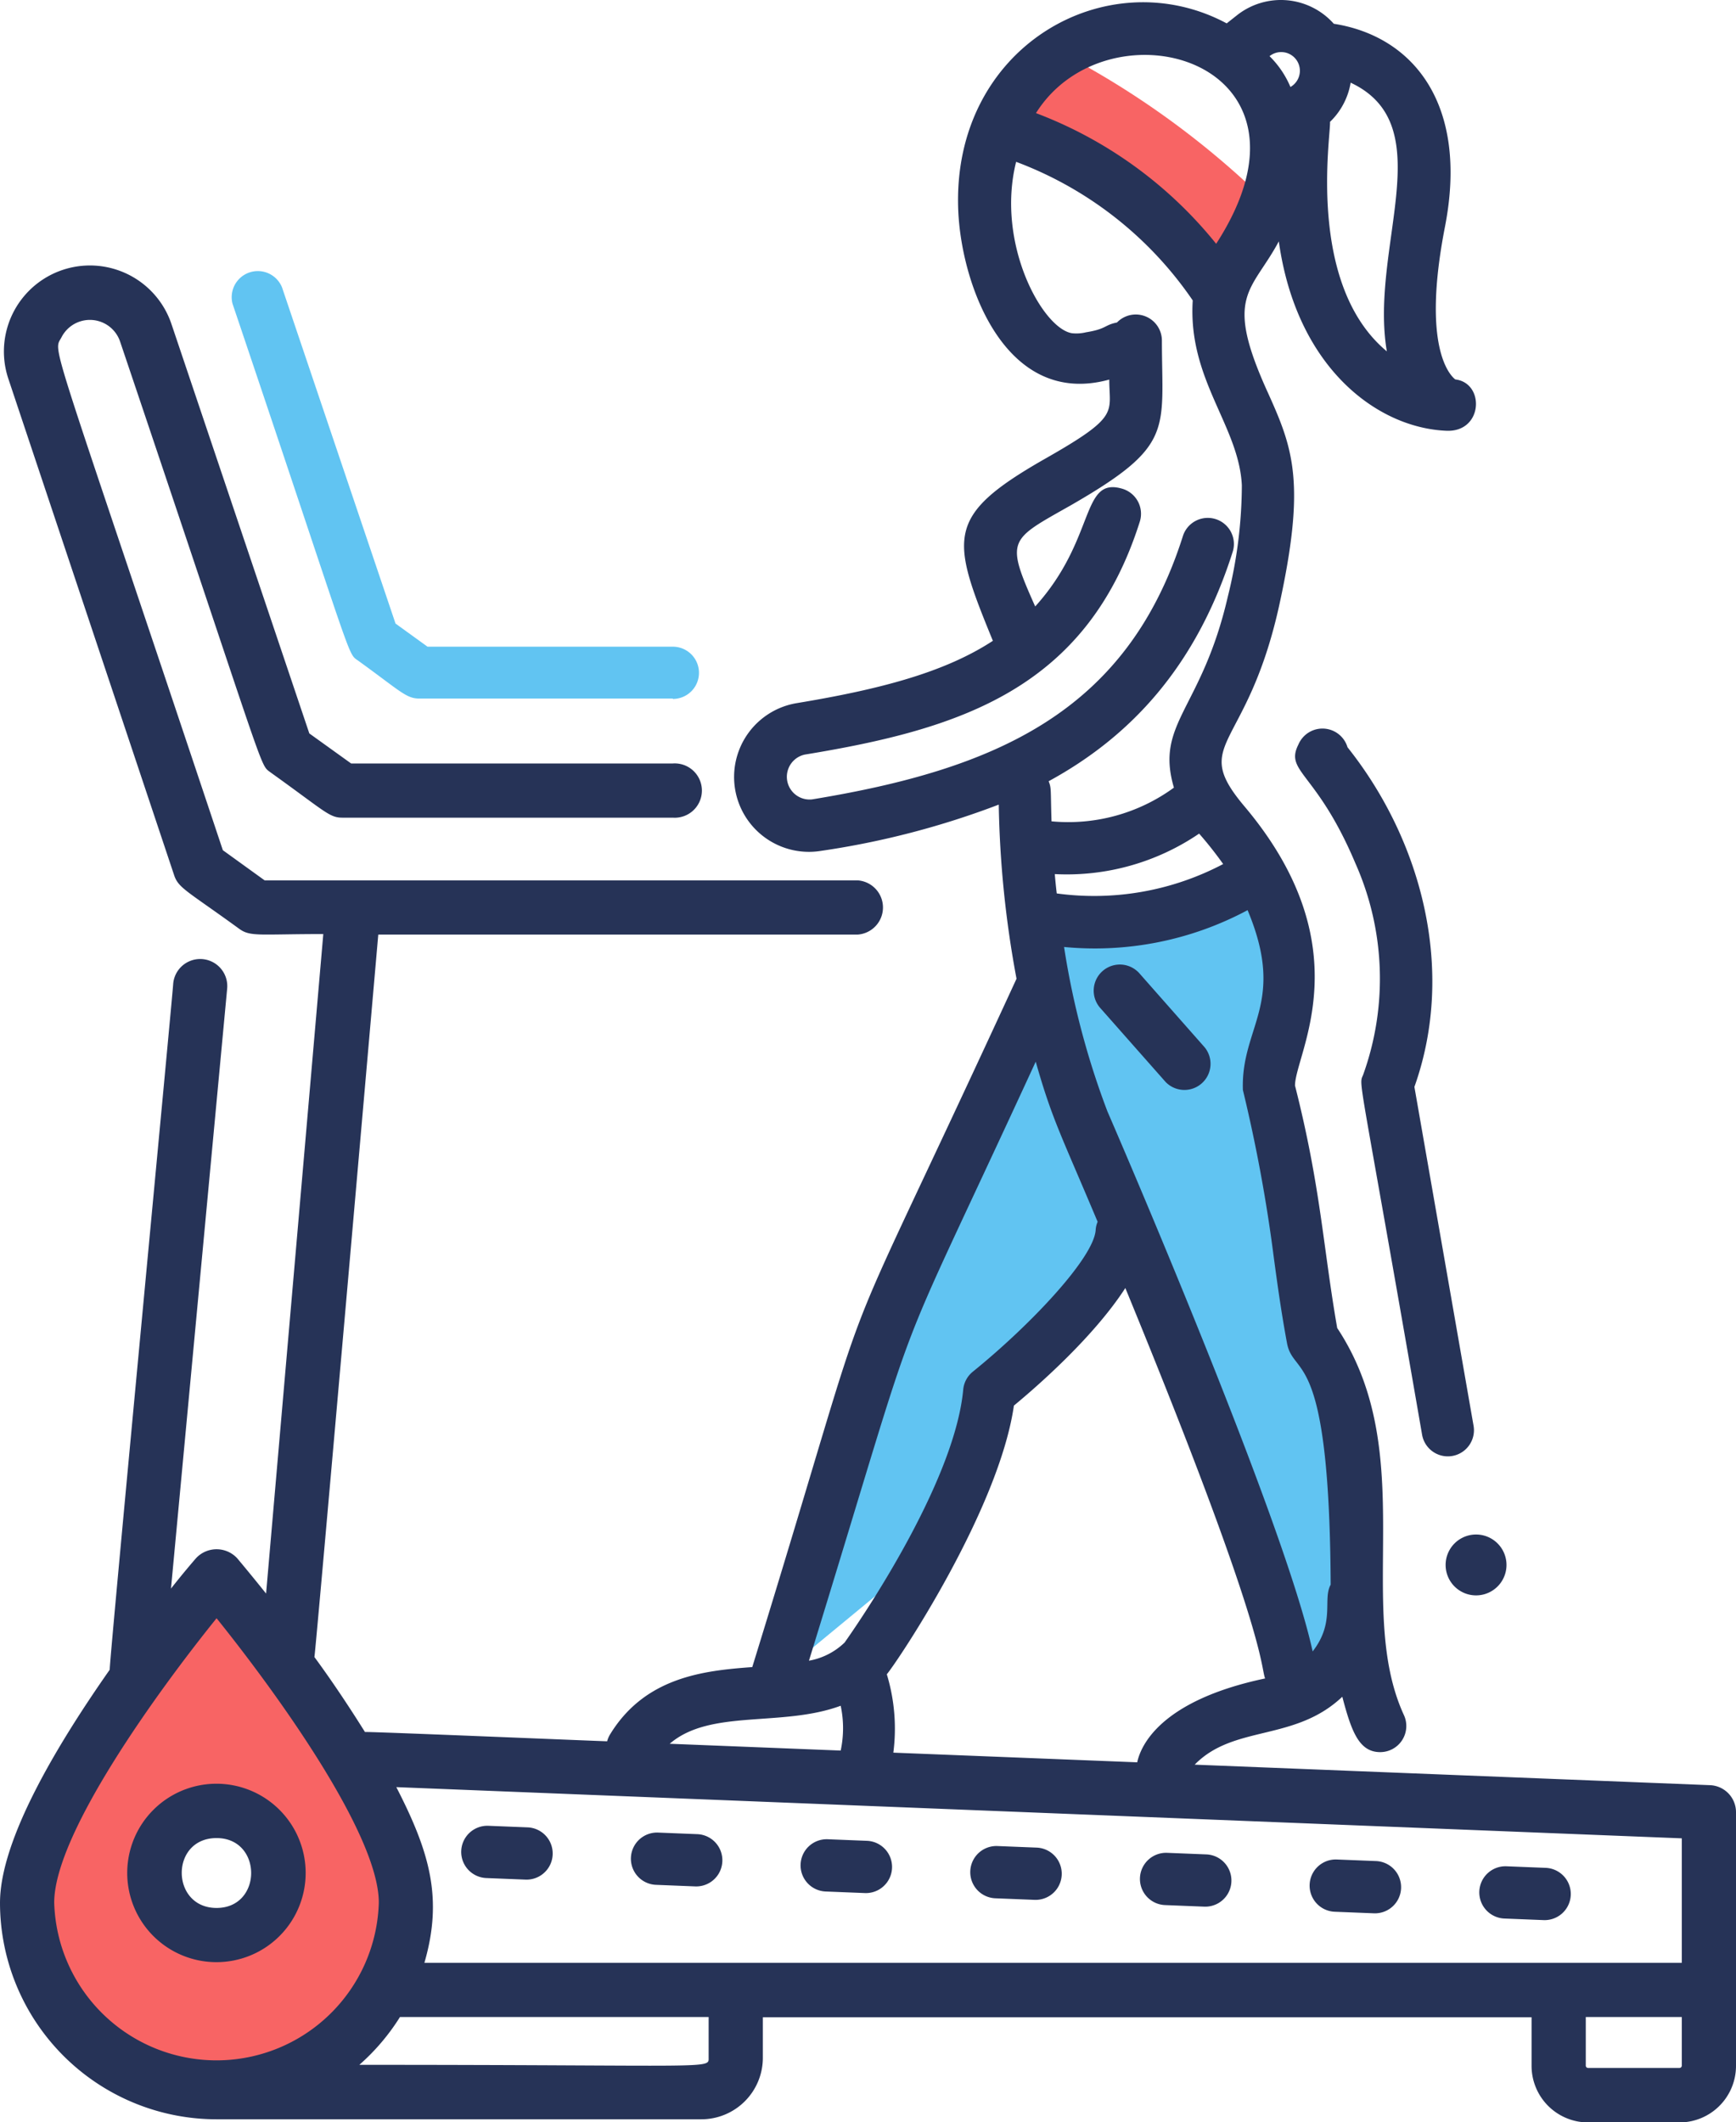 <svg xmlns="http://www.w3.org/2000/svg" viewBox="0 0 132.9 162.47"><defs><style>.cls-1{fill:#61c4f2;}.cls-2{fill:#f86464;}.cls-3{fill:#263357;}</style></defs><title>Element 10</title><g id="Ebene_2" data-name="Ebene 2"><g id="icons"><path class="cls-1" d="M80,77.58,86.39,91l-17.33,29.5-9.62,7.94C69.55,95.65,64.86,107.24,80,77.58Z"/><path class="cls-2" d="M76,9.24l4.34-5.66a66,66,0,0,1,17,12.25c0,.5-3.45,6.58-3.45,6.58Z"/><path class="cls-1" d="M99.16,129.08s-20-50.5-21-58c0,0,12.5.5,16.5-3,0,0,4.5,3,4,5.5s-2,8.5-2,8.5l8,44Z"/><path class="cls-2" d="M16.58,120.63s-14.5,17-14.5,25a14.5,14.5,0,0,0,29,0C31.08,137.65,16.58,120.63,16.58,120.63Zm-.25,29.11a6,6,0,1,1,6-6A6,6,0,0,1,16.33,149.74Z"/><path class="cls-1" d="M51.51,53.48H32.09c-1,0-1.47-.59-4.67-2.9-.86-.61-.21.55-9.62-27.33A2,2,0,0,1,21.59,22l8.69,25.74,2.45,1.77H51.51a2,2,0,0,1,0,4Z"/><path class="cls-3" d="M113,122.14a2.33,2.33,0,0,0,0-4.66A2.33,2.33,0,0,0,113,122.14Z"/><path class="cls-3" d="M108.87,109.85a2,2,0,0,0,3.94-.69l-4.53-25.95c3.18-8.93.57-18.85-5.12-26A2,2,0,0,0,99.4,57c-1.07,2.12,1.4,2.06,4.37,9.11a21.72,21.72,0,0,1,.58,16.19C104,83.15,104,81.71,108.87,109.85Z"/><path class="cls-3" d="M87.23,74.52a2,2,0,1,0-3,2.65l5,5.66a2,2,0,0,0,3-2.64Z"/><path class="cls-3" d="M130.91,136.67,91.46,135.1c3-3.08,7.65-1.74,11.3-5.2.69,2.62,1.27,4.24,2.9,4.24a2,2,0,0,0,1.82-2.83c-3.82-8.29,1.27-20-5.11-29.64-1.1-6.32-1.25-10.75-3.23-18.56,0-2.43,5.25-10.52-3.84-21.34-4.23-5,.1-4.19,2.59-15.24C100,37,99,34.36,97.09,30.12c-3.45-7.54-1.29-7.72.81-11.64,1.35,9.66,7.53,14.29,12.85,14.5,2.8.1,2.93-3.67.66-3.93-.4-.31-2.59-2.46-.79-11.69,1.83-9.4-2.44-14.59-8.51-15.54a5.42,5.42,0,0,0-7.39-.67l-.81.64C84.75-3.12,72.82,3.57,73.36,16.14c.25,5.8,3.68,15.09,11.56,12.92,0,2.58.86,2.79-5,6.11-7.58,4.34-7.14,6-3.91,13.89C72.33,51.47,67.4,52.77,61,53.83a5.73,5.73,0,1,0,1.86,11.31A63.88,63.88,0,0,0,76.46,61.6a79.19,79.19,0,0,0,1.36,13.33c-15.55,33.76-9.6,18.23-20.23,52.7-3.74.27-8.21.77-10.89,5.16a2,2,0,0,0-.22.52c-.32,0-18.22-.75-18.54-.71-1.25-2-2.59-4-3.87-5.74.09-.3,4.86-55,4.89-55.31h36.7a2.08,2.08,0,0,0,0-4.15H20.26l-3.2-2.31C3.52,24.51,4.06,27.1,4.72,25.8a2.44,2.44,0,0,1,4.47.34c11.45,33.94,10.64,32.31,11.53,33,4.19,3,4.49,3.46,5.49,3.46h25.3a2.08,2.08,0,1,0,0-4.15H26.88l-3.2-2.3L13.13,24.82A6.58,6.58,0,0,0,.64,29L13.33,67c.33,1,1,1.21,5,4.12.85.61,1.55.39,6.42.39L20.37,122c-1.09-1.36-1.9-2.33-2.21-2.7a2.15,2.15,0,0,0-3.16,0c-.29.34-1,1.16-1.91,2.32l4.3-45.93a2.07,2.07,0,0,0-4.13-.39c0,.42-4.92,52.12-4.86,52.53-4,5.71-8.4,13-8.4,17.85a16.59,16.59,0,0,0,16.58,16.57H53.69a4.71,4.71,0,0,0,4.71-4.71v-3.1h58.85v3.72a4.33,4.33,0,0,0,4.33,4.33h7a4.33,4.33,0,0,0,4.32-4.33v-19.4A2.07,2.07,0,0,0,130.91,136.67Zm-43.85-1.75-18.67-.74a14.31,14.31,0,0,0-.5-6c.84-1,8.57-12.55,9.73-20.57,1.89-1.56,6.14-5.3,8.53-9C97,125,96.48,127.5,96.85,128.5,88.79,130.2,87.32,133.68,87.06,134.92Zm14.81-13.6c-.63,1.13.36,2.88-1.38,5.11-2.21-10.16-15.16-40.08-15.71-41.34A61.87,61.87,0,0,1,81.46,72.5a24.77,24.77,0,0,0,14.05-2.82c3,7.16-.53,8.89-.36,13.77A118.37,118.37,0,0,1,97.52,96.3c.27,2,.56,4.12,1,6.49C99,105.53,101.78,102.9,101.87,121.32ZM91.8,63.82a29.41,29.41,0,0,1,1.84,2.33A21.18,21.18,0,0,1,80.9,68.4c-.06-.5-.11-1-.15-1.48A18,18,0,0,0,91.8,63.82ZM106.17,26.9c-6.18-5.14-4.28-16.57-4.35-17.57a5.41,5.41,0,0,0,1.58-3C110.38,9.6,104.82,18.92,106.17,26.9ZM98.79,6.66a7.26,7.26,0,0,0-1.6-2.36A1.43,1.43,0,1,1,98.79,6.66Zm-5.69,12a32.42,32.42,0,0,0-13.79-10C84.84-.16,102.21,4.6,93.1,18.67ZM90.57,41C86.28,54.59,76.11,58.91,62.17,61.2a1.74,1.74,0,0,1-.56-3.43c11.84-1.94,21.59-5,25.65-17.84a2,2,0,0,0-1.3-2.5c-3.26-1-2,3.79-6.71,9-2.3-5.15-2-5.07,2.7-7.73,8-4.6,7-5.69,7-12.62a2,2,0,0,0-3.44-1.39c-1,.2-.77.49-2.37.75a3.12,3.12,0,0,1-1.08.07c-2.27-.37-5.83-6.9-4.27-13.12A28.44,28.44,0,0,1,91.31,23c-.38,6.07,3.53,9.57,3.76,14.15A35.65,35.65,0,0,1,94,45.66c-2,8.68-5.59,9.68-4.13,14.64a13.71,13.71,0,0,1-9.37,2.58c-.08-2.46,0-2.51-.22-3.07,6.2-3.38,11.3-8.72,14.11-17.63A2,2,0,0,0,90.57,41ZM79.29,81.28c1.26,4.44,1.91,5.53,4.74,12.26a1.82,1.82,0,0,0-.15.62c-.13,2.13-5,7.29-9.4,10.85a2,2,0,0,0-.74,1.37c-.61,6.66-7,16.42-9.08,19.37a5.24,5.24,0,0,1-2.73,1.39C71.28,96.81,67.32,107.27,79.29,81.28ZM64.36,130.59a8.25,8.25,0,0,1,0,3.43l-13.09-.52C54.37,130.82,59.86,132.25,64.36,130.59Zm64.39,10.15v9.53H32.49c1.42-4.9.44-8.42-2.15-13.45ZM4.15,145.66c0-5.25,7.9-16.15,12.43-21.77C21.1,129.51,29,140.4,29,145.66a12.43,12.43,0,0,1-24.85,0Zm50.1,11.86c0,.91.62.56-26.74.56a16.54,16.54,0,0,0,3.11-3.66H54.25Zm74.33.8h-7a.18.18,0,0,1-.18-.18v-3.72h7.35v3.72A.18.18,0,0,1,128.58,158.32Z"/><path class="cls-3" d="M23.4,143.39a6.83,6.83,0,1,0-6.82,6.83A6.83,6.83,0,0,0,23.4,143.39Zm-6.82-2.67c3.53,0,3.53,5.35,0,5.35S13,140.72,16.58,140.72Z"/><path class="cls-3" d="M115.17,146.88l3,.12a2,2,0,0,0,.16-4l-3-.12a2,2,0,1,0-.16,4Z"/><path class="cls-3" d="M63.21,144.81l3,.12a2,2,0,0,0,.16-4l-3-.12a2,2,0,1,0-.16,4Z"/><path class="cls-3" d="M50.22,144.3l3,.12a2,2,0,0,0,.16-4l-3-.12a2,2,0,0,0-.16,4Z"/><path class="cls-3" d="M37.23,143.78l3,.12a2,2,0,0,0,.16-4l-3-.12a2,2,0,0,0-.16,4Z"/><path class="cls-3" d="M102.18,146.36l3,.12a2,2,0,0,0,.16-4l-3-.12a2,2,0,1,0-.16,4Z"/><path class="cls-3" d="M76.2,145.33l3,.12a2,2,0,0,0,.16-4l-3-.12a2,2,0,0,0-.16,4Z"/><path class="cls-3" d="M89.19,145.85l3,.12a2,2,0,0,0,.16-4l-3-.12a2,2,0,1,0-.16,4Z"/></g></g></svg>